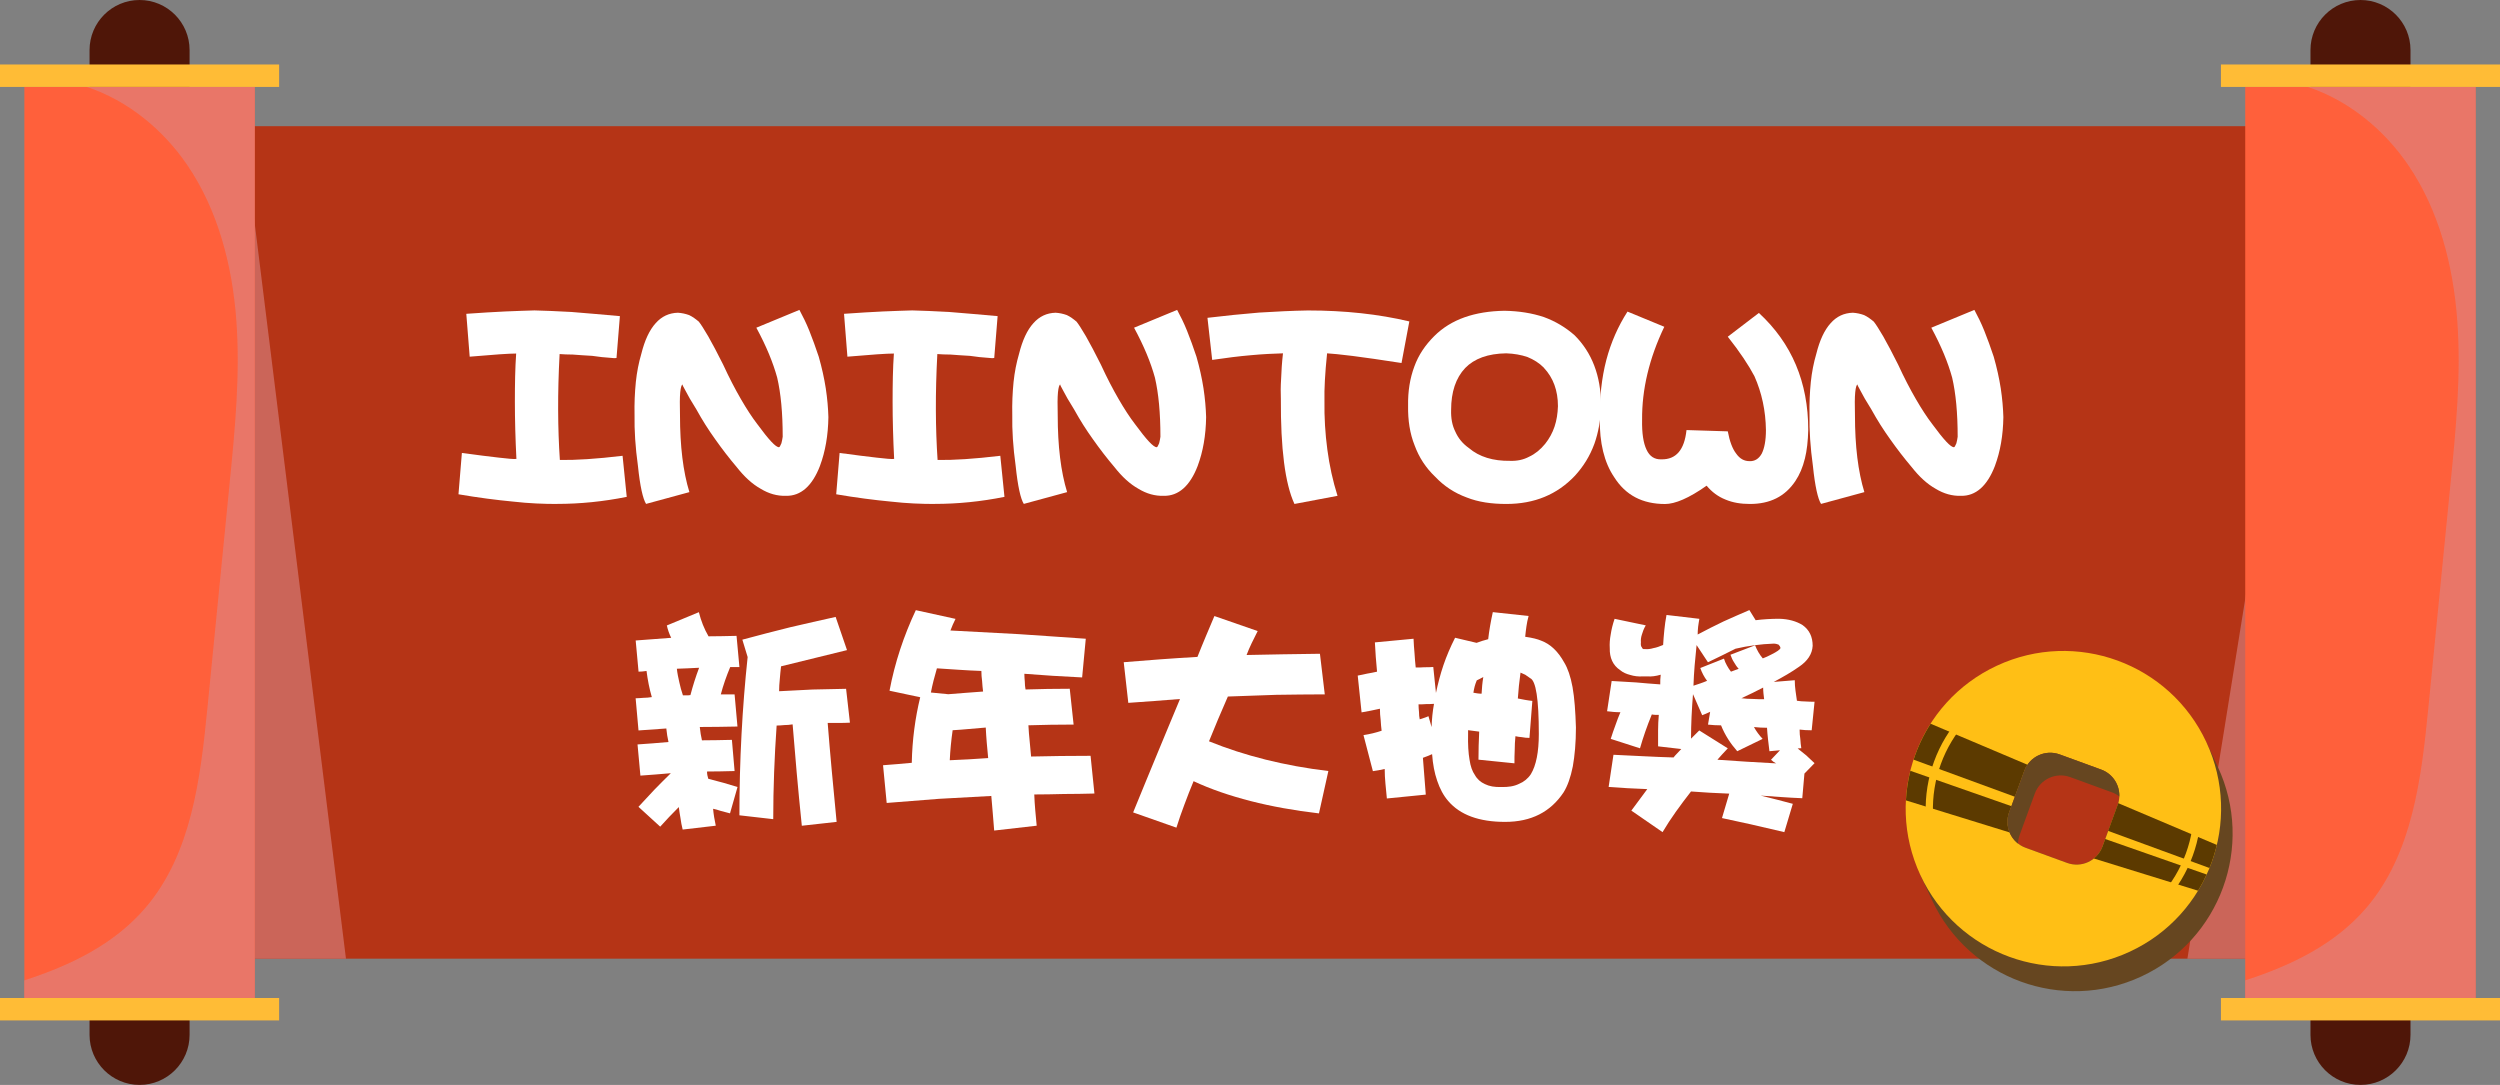 <svg width="265" height="115" viewBox="0 0 265 115" fill="none" xmlns="http://www.w3.org/2000/svg">
<rect x="0" y="0" width="265" height="115" fill="#808080" stroke="none"/>
<path d="M250.206 13.375H23.79V101.619H250.206V13.375Z" fill="#B53416"/>
<g style="mix-blend-mode:multiply" opacity="0.6">
<path d="M246.048 13.375L231.865 101.619H250.211L246.048 13.375Z" fill="#DB8686"/>
</g>
<g style="mix-blend-mode:multiply" opacity="0.6">
<path d="M25.719 13.375L36.672 101.619H22.504L25.719 13.375Z" fill="#DB8686"/>
</g>
<path d="M250.211 115C253.138 115 255.513 112.622 255.513 109.692V5.308C255.513 2.378 253.138 0 250.211 0C247.285 0 244.91 2.378 244.91 5.308V109.692C244.91 112.622 247.285 115 250.211 115Z" fill="#4F1608"/>
<path d="M237.995 105.787H262.423V9.213H237.995V105.787Z" fill="#FF603B"/>
<g style="mix-blend-mode:multiply" opacity="0.6">
<path d="M255.295 17.532C258.543 22.321 260.036 28.131 260.466 33.902C260.902 39.673 260.33 45.472 259.758 51.232C258.973 59.175 258.189 67.117 257.404 75.059C256.663 82.532 255.715 90.518 250.838 96.224C247.525 100.097 242.91 102.328 237.995 103.921V105.792H262.423V9.213H244.615C248.942 10.637 252.718 13.73 255.295 17.532Z" fill="#DB8686"/>
</g>
<path d="M265.005 6.835H235.418V9.213H265.005V6.835Z" fill="#FFBC36"/>
<path d="M265.005 105.787H235.418V108.165H265.005V105.787Z" fill="#FFBC36"/>
<path d="M14.794 115C17.72 115 20.096 112.622 20.096 109.692V5.308C20.096 2.378 17.72 0 14.794 0C11.868 0 9.492 2.378 9.492 5.308V109.692C9.492 112.622 11.868 115 14.794 115Z" fill="#4F1608"/>
<path d="M2.583 105.787H27.011L27.011 9.213H2.583L2.583 105.787Z" fill="#FF603B"/>
<g style="mix-blend-mode:multiply" opacity="0.6">
<path d="M19.878 17.532C23.125 22.321 24.619 28.131 25.049 33.902C25.479 39.673 24.913 45.472 24.341 51.232C23.556 59.175 22.771 67.117 21.987 75.059C21.246 82.532 20.297 90.518 15.421 96.224C12.108 100.097 7.492 102.328 2.577 103.921V105.792H27.005V9.213H9.198C13.524 10.637 17.3 13.73 19.878 17.532Z" fill="#DB8686"/>
</g>
<path d="M29.588 6.835H0V9.213H29.588V6.835Z" fill="#FFBC36"/>
<path d="M29.588 105.787H0V108.165H29.588V105.787Z" fill="#FFBC36"/>
<path d="M74.079 64.886C74.308 65.808 74.64 66.653 75.103 67.45C76.079 67.45 77.049 67.422 78.073 67.401L78.378 70.706H77.403C76.994 71.683 76.662 72.632 76.406 73.603H77.866L78.171 77.012C76.787 77.039 75.457 77.061 74.177 77.061C74.226 77.574 74.308 78.038 74.406 78.474C75.457 78.474 76.509 78.447 77.582 78.425L77.866 81.731C76.841 81.758 75.866 81.78 74.945 81.78C74.945 82.036 74.994 82.292 75.076 82.549C75.637 82.701 76.204 82.854 76.716 82.985C77.228 83.138 77.713 83.291 78.177 83.422L77.381 86.215C77.021 86.111 76.716 86.034 76.406 85.958C76.1 85.855 75.844 85.778 75.588 85.729C75.637 86.318 75.741 86.907 75.871 87.524L72.362 87.933C72.259 87.524 72.183 87.115 72.133 86.727C72.057 86.318 72.003 85.931 71.954 85.549C71.262 86.242 70.597 86.934 69.981 87.627L67.676 85.522C68.237 84.905 68.832 84.289 69.393 83.678C69.954 83.089 70.548 82.522 71.109 81.96C69.981 82.063 68.908 82.14 67.883 82.216L67.578 78.91C68.652 78.834 69.758 78.758 70.859 78.654C70.755 78.19 70.679 77.732 70.63 77.219C69.605 77.296 68.608 77.372 67.682 77.427L67.377 74.017C67.633 74.017 67.916 73.99 68.221 73.968C68.504 73.968 68.782 73.941 69.093 73.892C68.837 73.019 68.657 72.097 68.532 71.121C68.227 71.17 67.943 71.197 67.687 71.197L67.382 67.891C68.614 67.788 69.867 67.712 71.147 67.608C70.94 67.199 70.788 66.762 70.684 66.299L74.09 64.886H74.079ZM72.39 73.706H72.776C72.907 73.706 73.033 73.706 73.185 73.679C73.441 72.703 73.746 71.732 74.106 70.783C73.261 70.832 72.466 70.859 71.747 70.886C71.796 71.372 71.899 71.835 72.003 72.299C72.106 72.784 72.232 73.248 72.39 73.706ZM88.579 65.399L89.783 68.912C87.527 69.473 85.195 70.041 82.792 70.63C82.743 71.094 82.688 71.53 82.661 71.961C82.612 72.424 82.585 72.861 82.585 73.27C83.762 73.221 84.944 73.139 86.121 73.09C87.298 73.063 88.481 73.041 89.685 73.014L90.093 76.603C89.685 76.63 89.276 76.63 88.889 76.63H87.734C87.99 79.914 88.322 83.4 88.682 87.12L84.993 87.529C84.584 83.58 84.274 79.99 84.018 76.783C83.713 76.832 83.402 76.859 83.119 76.859C82.835 76.887 82.579 76.908 82.323 76.908C82.094 80.192 81.963 83.498 81.963 86.831L78.378 86.422C78.378 80.574 78.683 74.983 79.25 69.648L78.689 67.804C80.405 67.341 82.094 66.904 83.734 66.495C85.374 66.108 86.987 65.753 88.579 65.393V65.399Z" fill="white"/>
<path d="M97.084 64.679L101.286 65.601C101.078 66.01 100.899 66.419 100.746 66.833C103.204 66.959 105.612 67.09 108.02 67.221C110.402 67.373 112.761 67.553 115.093 67.706L114.706 71.808C112.581 71.705 110.532 71.579 108.582 71.421C108.582 71.726 108.609 72.01 108.631 72.266C108.631 72.55 108.658 72.828 108.707 73.085C110.244 73.036 111.808 73.008 113.393 73.008L113.802 76.805C112.162 76.805 110.576 76.832 109.012 76.881C109.039 77.443 109.088 78.01 109.143 78.55C109.192 79.112 109.246 79.652 109.296 80.192C111.344 80.143 113.448 80.116 115.6 80.116L116.009 84.114C114.935 84.142 113.856 84.163 112.783 84.163C111.709 84.191 110.658 84.213 109.633 84.213C109.661 84.775 109.682 85.342 109.737 85.882C109.786 86.422 109.84 86.956 109.889 87.524L105.383 88.037C105.334 87.398 105.28 86.782 105.231 86.165C105.182 85.576 105.127 84.987 105.078 84.371C103.209 84.475 101.362 84.578 99.52 84.676C97.678 84.829 95.831 84.96 93.989 85.113L93.603 81.114C94.578 81.038 95.602 80.962 96.648 80.858C96.698 78.419 97.008 76.112 97.542 73.908L94.289 73.216C94.85 70.243 95.798 67.395 97.079 64.673L97.084 64.679ZM104.206 73.297C104.157 72.937 104.13 72.577 104.103 72.195C104.054 71.835 104.026 71.475 104.026 71.121C103.209 71.094 102.386 71.044 101.618 70.995C100.822 70.946 100.054 70.892 99.313 70.843C99.057 71.716 98.828 72.588 98.675 73.406L100.517 73.587C101.694 73.483 102.926 73.406 104.206 73.303V73.297ZM104.746 80.351C104.642 79.276 104.539 78.196 104.49 77.121C103.874 77.17 103.285 77.225 102.697 77.274C102.108 77.323 101.542 77.378 100.98 77.405C100.828 78.48 100.724 79.532 100.675 80.585C102.005 80.536 103.367 80.454 104.746 80.356V80.351Z" fill="white"/>
<path d="M139.913 69.293L140.426 73.603C138.682 73.603 136.965 73.63 135.276 73.652C133.56 73.701 131.843 73.783 130.154 73.832C129.435 75.474 128.77 77.04 128.154 78.578C131.947 80.116 136.148 81.169 140.807 81.731L139.81 86.22C137.2 85.915 134.764 85.478 132.563 84.911C130.361 84.344 128.334 83.656 126.52 82.805C126.16 83.651 125.855 84.475 125.544 85.293C125.239 86.111 124.956 86.907 124.7 87.731L120.112 86.116C120.984 83.962 121.855 81.883 122.673 79.887C123.49 77.885 124.313 75.965 125.081 74.094C123.239 74.247 121.392 74.377 119.6 74.503L119.115 70.194C121.627 69.986 124.237 69.784 126.928 69.632C127.234 68.89 127.517 68.142 127.828 67.428C128.138 66.713 128.416 66.015 128.727 65.3L133.315 66.893C133.086 67.357 132.879 67.766 132.677 68.175C132.47 68.612 132.29 69.021 132.138 69.43C134.65 69.381 137.26 69.326 139.924 69.299L139.913 69.293Z" fill="white"/>
<path d="M151.928 70.706L152.212 73.45C152.419 72.474 152.675 71.475 153.007 70.499C153.34 69.522 153.748 68.573 154.239 67.602L156.516 68.142C156.925 67.99 157.334 67.859 157.748 67.755C157.797 67.291 157.873 66.806 157.955 66.32C158.031 65.857 158.135 65.371 158.238 64.886L162.031 65.295C161.927 65.682 161.851 66.037 161.802 66.397C161.753 66.784 161.698 67.139 161.671 67.499C162.439 67.602 163.001 67.755 163.36 67.908C164.336 68.268 165.153 69.037 165.818 70.243C166.177 70.832 166.483 71.704 166.69 72.834C166.897 73.99 166.995 75.425 167.049 77.116C167.049 78.73 166.918 80.116 166.717 81.245C166.488 82.401 166.156 83.323 165.741 83.989C164.357 86.067 162.309 87.12 159.541 87.12C156.772 87.12 154.773 86.378 153.519 84.916C153.007 84.327 152.626 83.607 152.342 82.761C152.059 81.943 151.879 81.016 151.803 79.941C151.443 80.094 151.138 80.225 150.828 80.329C150.931 81.66 151.035 82.942 151.133 84.229L147.008 84.638C146.959 84.125 146.904 83.585 146.855 83.051C146.806 82.538 146.779 82.025 146.779 81.512C146.316 81.616 145.907 81.692 145.526 81.742L144.529 77.923C145.193 77.819 145.836 77.667 146.452 77.459C146.403 77.099 146.376 76.718 146.349 76.303C146.3 75.916 146.272 75.534 146.272 75.125C145.608 75.277 144.937 75.408 144.327 75.512L143.918 71.612C144.223 71.563 144.556 71.481 144.916 71.404C145.248 71.355 145.608 71.273 145.967 71.197C145.864 70.144 145.787 69.119 145.738 68.093L149.836 67.706C149.863 68.219 149.885 68.732 149.939 69.244C149.967 69.757 150.016 70.27 150.065 70.755C150.37 70.755 150.681 70.755 150.986 70.728C151.291 70.728 151.601 70.728 151.934 70.701L151.928 70.706ZM151.749 77.067C151.776 76.248 151.852 75.425 152.005 74.606C151.699 74.634 151.416 74.634 151.16 74.634C150.877 74.661 150.621 74.661 150.364 74.661C150.364 74.966 150.392 75.223 150.414 75.479C150.414 75.763 150.441 76.019 150.49 76.248C150.642 76.199 150.795 76.145 150.953 76.096C151.106 76.047 151.258 75.992 151.416 75.916L151.749 77.072V77.067ZM161.175 71.295C161.044 72.245 160.946 73.166 160.892 74.039C161.404 74.143 161.916 74.246 162.429 74.296L162.123 78.218C161.84 78.218 161.584 78.19 161.328 78.141C161.072 78.114 160.843 78.092 160.636 78.038C160.587 78.55 160.56 79.036 160.56 79.499C160.532 79.985 160.532 80.449 160.532 80.912L156.718 80.525C156.718 79.549 156.745 78.55 156.794 77.552C156.386 77.503 155.977 77.448 155.617 77.399V77.808C155.59 78.91 155.645 79.81 155.77 80.525C155.873 81.245 156.075 81.78 156.331 82.14C156.587 82.603 156.947 82.909 157.405 83.116C157.868 83.345 158.429 83.449 159.121 83.422C159.862 83.449 160.505 83.345 161.017 83.089C161.529 82.882 161.965 82.527 162.27 82.063C162.832 81.141 163.115 79.701 163.115 77.808C163.115 74.115 162.81 72.141 162.194 71.885C162.014 71.759 161.835 71.628 161.682 71.525C161.502 71.448 161.322 71.372 161.17 71.295H161.175ZM157.05 73.526C157.078 72.965 157.127 72.37 157.23 71.759C156.974 71.912 156.745 72.015 156.538 72.119C156.435 72.375 156.358 72.583 156.309 72.784C156.26 73.014 156.206 73.221 156.179 73.428C156.462 73.477 156.74 73.532 157.05 73.532V73.526Z" fill="white"/>
<path d="M177.391 80.296C177.495 80.165 177.62 80.012 177.778 79.86C177.909 79.707 178.062 79.554 178.214 79.396L175.757 79.112V77.421C175.757 76.881 175.784 76.347 175.833 75.779C175.55 75.779 175.294 75.779 175.092 75.73C174.836 76.347 174.607 76.963 174.4 77.552C174.193 78.169 173.991 78.758 173.839 79.32L170.738 78.321C170.891 77.809 171.071 77.323 171.25 76.832C171.403 76.368 171.583 75.932 171.763 75.496C171.25 75.496 170.787 75.447 170.351 75.392L170.836 72.185C171.708 72.234 172.553 72.288 173.425 72.337C174.296 72.414 175.141 72.49 175.986 72.545C175.986 72.212 175.986 71.879 176.035 71.519C175.522 71.672 175.059 71.726 174.651 71.699H174.138C173.653 71.726 173.217 71.672 172.809 71.546C172.4 71.443 172.041 71.29 171.735 71.034C170.967 70.521 170.607 69.724 170.635 68.699C170.607 68.263 170.635 67.777 170.738 67.237C170.814 66.724 170.945 66.184 171.147 65.595L174.449 66.288C174.242 66.648 174.117 66.981 174.04 67.264C173.937 67.57 173.915 67.853 173.937 68.082C173.909 68.339 173.937 68.519 174.04 68.623C174.089 68.775 174.193 68.83 174.345 68.802C174.629 68.83 174.934 68.802 175.266 68.699C175.571 68.65 175.931 68.519 176.291 68.366C176.318 67.853 176.367 67.313 176.421 66.773C176.471 66.261 176.547 65.721 176.65 65.186L180.132 65.595C180.083 65.9 180.029 66.184 180.001 66.441C179.974 66.724 179.952 67.002 179.952 67.259C180.873 66.773 181.772 66.31 182.693 65.873C183.614 65.464 184.513 65.055 185.434 64.668L186.099 65.742C186.916 65.639 187.766 65.59 188.611 65.59C189.586 65.617 190.404 65.846 191.068 66.255C191.788 66.768 192.142 67.488 192.142 68.459C192.093 69.332 191.602 70.073 190.681 70.69C189.886 71.252 188.992 71.764 188.017 72.283L190.246 72.103C190.246 72.49 190.273 72.845 190.322 73.205C190.371 73.565 190.425 73.925 190.474 74.279C190.78 74.328 191.09 74.356 191.395 74.356C191.7 74.383 192.011 74.383 192.343 74.383L192.038 77.41C191.553 77.41 191.117 77.383 190.758 77.334C190.758 77.694 190.785 78.027 190.834 78.332C190.861 78.692 190.883 78.998 190.938 79.309L190.551 79.336C190.856 79.592 191.166 79.821 191.472 80.078C191.777 80.361 192.06 80.645 192.343 80.896L191.27 81.998L191.041 84.611C190.273 84.584 189.504 84.534 188.785 84.485C188.044 84.436 187.325 84.382 186.633 84.333C187.864 84.638 189.014 84.922 190.038 85.205L189.139 88.206C186.578 87.589 184.377 87.104 182.53 86.716L183.298 84.125C181.892 84.076 180.53 83.994 179.249 83.896C178.688 84.616 178.149 85.331 177.637 86.051C177.124 86.771 176.661 87.486 176.231 88.206L172.923 85.925C173.49 85.156 174.051 84.387 174.612 83.645C173.179 83.596 171.823 83.514 170.515 83.416L171.027 80.007C172.079 80.056 173.13 80.111 174.204 80.16C175.255 80.209 176.307 80.263 177.38 80.29L177.391 80.296ZM188.687 79.527L187.559 79.63C187.456 78.785 187.352 77.961 187.303 77.143C186.84 77.143 186.382 77.116 185.919 77.067C186.175 77.53 186.48 77.939 186.84 78.321L184.148 79.63C183.429 78.812 182.84 77.912 182.432 76.887C181.969 76.887 181.511 76.859 181.048 76.81L181.277 75.452C180.971 75.605 180.688 75.708 180.432 75.812L179.457 73.581C179.331 75.168 179.249 76.761 179.249 78.299L180.121 77.427L183.146 79.325C182.737 79.761 182.35 80.171 182.045 80.531C184.148 80.683 186.219 80.814 188.268 80.918C188.06 80.814 187.881 80.689 187.728 80.531L188.676 79.532L188.687 79.527ZM179.516 72.681C179.98 72.528 180.465 72.376 180.95 72.168C180.644 71.759 180.41 71.323 180.23 70.81L182.742 69.812C182.819 70.068 182.922 70.324 183.047 70.532C183.178 70.788 183.331 70.995 183.483 71.197C183.739 71.094 184.023 70.99 184.301 70.892C184.094 70.684 183.941 70.428 183.788 70.172C183.636 69.943 183.532 69.686 183.429 69.403L186.039 68.404C186.246 68.917 186.502 69.381 186.856 69.79C187.161 69.686 187.445 69.534 187.755 69.381C188.371 69.075 188.703 68.841 188.731 68.688C188.703 68.535 188.627 68.432 188.524 68.328C188.393 68.279 188.219 68.224 188.011 68.224C186.627 68.273 185.298 68.453 183.963 68.764C182.987 69.25 182.018 69.741 181.042 70.199L179.838 68.377C179.685 69.812 179.555 71.252 179.506 72.686L179.516 72.681ZM186.998 74.116C186.949 73.707 186.894 73.297 186.894 72.883C186.126 73.292 185.358 73.652 184.589 74.012C184.998 74.061 185.385 74.088 185.794 74.088C186.202 74.116 186.589 74.116 186.998 74.116Z" fill="white"/>
<path d="M59.04 53.42C57.656 53.42 56.103 53.365 54.386 53.169C52.643 53.005 50.703 52.754 48.599 52.394L48.959 48.014C50.621 48.238 51.923 48.401 52.888 48.51C53.83 48.62 54.468 48.679 54.74 48.647C54.631 46.487 54.577 44.463 54.577 42.575C54.577 40.688 54.604 39.03 54.713 37.475C53.994 37.475 52.359 37.584 49.787 37.808L49.428 33.264C50.981 33.155 52.365 33.068 53.58 33.013C54.795 32.959 55.825 32.931 56.653 32.904C57.759 32.931 59.062 32.986 60.56 33.068C62.053 33.177 63.769 33.346 65.709 33.509L65.35 37.944C65.241 37.971 64.963 37.971 64.549 37.917C64.107 37.89 63.524 37.835 62.778 37.721C61.977 37.666 61.285 37.639 60.729 37.584C60.146 37.584 59.677 37.557 59.318 37.53C59.094 41.686 59.121 45.428 59.345 48.756C61.007 48.783 63.219 48.647 65.993 48.314L66.434 52.667C63.944 53.169 61.481 53.414 59.04 53.414V53.42Z" fill="white"/>
<path d="M86.922 49.372C86.094 51.532 84.873 52.585 83.32 52.558C82.378 52.585 81.495 52.334 80.634 51.811C79.746 51.314 78.918 50.561 78.089 49.509C77.288 48.565 76.542 47.594 75.817 46.568C75.098 45.57 74.433 44.517 73.823 43.41C73.267 42.521 72.88 41.855 72.662 41.413C72.411 40.972 72.302 40.748 72.357 40.748C72.248 40.775 72.161 41.053 72.106 41.577C72.052 42.134 72.052 42.963 72.079 44.016C72.079 47.288 72.411 50.005 73.076 52.165L68.483 53.414C68.15 52.885 67.845 51.56 67.622 49.394C67.344 47.398 67.235 45.597 67.262 43.988C67.235 42.766 67.289 41.605 67.398 40.497C67.507 39.444 67.704 38.446 67.981 37.502C68.341 36.062 68.842 34.982 69.502 34.257C70.139 33.537 70.913 33.177 71.856 33.149C72.27 33.177 72.657 33.258 73.049 33.4C73.409 33.569 73.741 33.815 74.073 34.093C74.297 34.371 74.629 34.895 75.07 35.648C75.512 36.422 76.04 37.421 76.651 38.642C77.288 40.028 77.926 41.25 78.536 42.303C79.146 43.355 79.724 44.245 80.28 44.965C81.5 46.628 82.247 47.43 82.579 47.403C82.634 47.403 82.715 47.267 82.83 46.988C82.884 46.765 82.939 46.519 82.966 46.296C82.966 43.776 82.77 41.697 82.383 40.033C81.942 38.424 81.222 36.679 80.171 34.737L84.737 32.849C85.097 33.515 85.456 34.235 85.789 35.064C86.121 35.893 86.454 36.81 86.786 37.808C87.118 38.97 87.369 40.11 87.532 41.163C87.696 42.243 87.783 43.268 87.81 44.212C87.783 46.154 87.478 47.872 86.922 49.367V49.372Z" fill="white"/>
<path d="M99.079 53.42C97.695 53.42 96.142 53.365 94.425 53.169C92.682 53.005 90.742 52.754 88.638 52.394L88.998 48.014C90.66 48.238 91.962 48.401 92.927 48.51C93.87 48.62 94.507 48.679 94.779 48.647C94.671 46.487 94.616 44.463 94.616 42.575C94.616 40.688 94.643 39.03 94.752 37.475C94.033 37.475 92.398 37.584 89.826 37.808L89.467 33.264C91.02 33.155 92.404 33.068 93.619 33.013C94.834 32.959 95.864 32.931 96.692 32.904C97.798 32.931 99.1 32.986 100.599 33.068C102.092 33.177 103.808 33.346 105.748 33.509L105.389 37.944C105.28 37.971 105.002 37.971 104.588 37.917C104.146 37.89 103.563 37.835 102.817 37.721C102.016 37.666 101.324 37.639 100.768 37.584C100.185 37.584 99.716 37.557 99.357 37.53C99.133 41.686 99.16 45.428 99.384 48.756C101.046 48.783 103.258 48.647 106.032 48.314L106.473 52.667C103.983 53.169 101.52 53.414 99.079 53.414V53.42Z" fill="white"/>
<path d="M126.961 49.372C126.133 51.532 124.912 52.585 123.359 52.558C122.417 52.585 121.534 52.334 120.673 51.811C119.785 51.314 118.957 50.561 118.128 49.509C117.327 48.565 116.581 47.594 115.856 46.568C115.137 45.57 114.472 44.517 113.862 43.41C113.306 42.521 112.919 41.855 112.701 41.413C112.451 40.972 112.342 40.748 112.396 40.748C112.287 40.775 112.2 41.053 112.145 41.577C112.091 42.134 112.091 42.963 112.118 44.016C112.118 47.288 112.451 50.005 113.115 52.165L108.522 53.414C108.189 52.885 107.884 51.56 107.661 49.394C107.383 47.398 107.274 45.597 107.301 43.988C107.274 42.766 107.328 41.605 107.437 40.497C107.546 39.444 107.743 38.446 108.02 37.502C108.38 36.062 108.881 34.982 109.541 34.257C110.178 33.537 110.952 33.177 111.895 33.149C112.309 33.177 112.696 33.258 113.088 33.4C113.448 33.569 113.78 33.815 114.112 34.093C114.336 34.371 114.668 34.895 115.11 35.648C115.551 36.422 116.08 37.421 116.69 38.642C117.327 40.028 117.965 41.25 118.575 42.303C119.185 43.355 119.763 44.245 120.319 44.965C121.539 46.628 122.286 47.43 122.618 47.403C122.673 47.403 122.755 47.267 122.869 46.988C122.923 46.765 122.978 46.519 123.005 46.296C123.005 43.776 122.809 41.697 122.422 40.033C121.981 38.424 121.261 36.679 120.21 34.737L124.776 32.849C125.136 33.515 125.495 34.235 125.828 35.064C126.16 35.893 126.493 36.81 126.825 37.808C127.157 38.97 127.408 40.11 127.571 41.163C127.735 42.243 127.822 43.268 127.849 44.212C127.822 46.154 127.517 47.872 126.961 49.367V49.372Z" fill="white"/>
<path d="M148.561 38.479C146.403 38.146 144.687 37.895 143.384 37.731C142.055 37.568 141.167 37.48 140.671 37.453C140.447 39.613 140.366 41.277 140.393 42.444C140.366 44.245 140.475 45.99 140.698 47.654C140.921 49.345 141.281 50.981 141.777 52.558L137.211 53.42C136.213 51.26 135.745 47.545 135.772 42.275C135.745 41.664 135.745 40.972 135.799 40.142C135.827 39.368 135.881 38.452 135.996 37.453C134.998 37.48 133.865 37.535 132.617 37.65C131.342 37.759 129.985 37.928 128.492 38.151L127.991 33.689C129.876 33.466 131.702 33.275 133.473 33.133C135.244 33.024 136.96 32.937 138.649 32.909C142.551 32.909 146.125 33.297 149.389 34.071L148.561 38.479Z" fill="white"/>
<path d="M168.995 47.07C168.526 48.347 167.834 49.454 166.946 50.425C165.06 52.422 162.652 53.42 159.666 53.42C158.113 53.42 156.702 53.223 155.459 52.727C154.184 52.258 153.078 51.538 152.135 50.54C151.138 49.596 150.419 48.489 149.95 47.212C149.449 45.963 149.231 44.55 149.258 43.001C149.231 41.479 149.455 40.093 149.923 38.844C150.364 37.622 151.084 36.57 152.026 35.631C152.915 34.742 153.993 34.077 155.236 33.635C156.484 33.193 157.895 32.969 159.47 32.942C161.023 32.969 162.407 33.193 163.649 33.608C164.87 34.05 165.976 34.715 166.918 35.55C168.744 37.377 169.687 39.821 169.714 42.892C169.687 44.447 169.436 45.832 168.995 47.076V47.07ZM163.649 38.975C163.153 38.473 162.57 38.113 161.905 37.841C161.241 37.617 160.494 37.481 159.66 37.453C157.721 37.481 156.282 38.01 155.312 39.008C154.315 40.061 153.819 41.555 153.819 43.443C153.792 44.332 153.928 45.079 154.26 45.745C154.566 46.438 155.034 47.021 155.699 47.49C156.805 48.434 158.276 48.876 160.075 48.849C160.794 48.876 161.486 48.739 162.096 48.407C162.706 48.129 163.289 47.659 163.785 47.048C164.227 46.492 164.559 45.887 164.782 45.221C165.006 44.556 165.115 43.836 165.142 43.061C165.142 41.397 164.641 40.039 163.649 38.986V38.975Z" fill="white"/>
<path d="M191.314 48.625C191.09 49.541 190.758 50.316 190.316 50.981C189.21 52.645 187.603 53.42 185.499 53.42C184.53 53.42 183.674 53.283 182.895 52.951C182.121 52.645 181.456 52.149 180.901 51.483C179.015 52.814 177.549 53.425 176.498 53.425C174.117 53.425 172.318 52.509 171.098 50.572C170.046 49.018 169.545 46.939 169.578 44.392C169.55 42.145 169.774 40.066 170.27 38.157C170.771 36.27 171.517 34.584 172.515 33.029L176.416 34.639C174.809 37.993 174.035 41.288 174.062 44.507C174.035 45.919 174.198 46.972 174.531 47.665C174.863 48.385 175.392 48.718 176.111 48.69C177.664 48.718 178.547 47.692 178.77 45.587L183.145 45.723C183.342 46.776 183.641 47.578 184.034 48.08C184.421 48.636 184.895 48.881 185.445 48.881C186.001 48.909 186.442 48.63 186.747 48.08C187.025 47.523 187.189 46.694 187.189 45.587C187.161 43.535 186.747 41.621 185.968 39.875C185.358 38.713 184.415 37.295 183.145 35.691L186.442 33.171C189.929 36.384 191.673 40.514 191.673 45.559C191.646 46.721 191.537 47.747 191.314 48.636V48.625Z" fill="white"/>
<path d="M211.469 49.372C210.641 51.532 209.42 52.585 207.868 52.558C206.925 52.585 206.042 52.334 205.181 51.811C204.293 51.314 203.465 50.561 202.636 49.509C201.835 48.565 201.089 47.594 200.364 46.568C199.645 45.57 198.98 44.517 198.37 43.41C197.814 42.521 197.427 41.855 197.209 41.413C196.959 40.972 196.85 40.748 196.904 40.748C196.795 40.775 196.708 41.053 196.654 41.577C196.599 42.134 196.599 42.963 196.626 44.016C196.626 47.288 196.959 50.005 197.623 52.165L193.03 53.414C192.698 52.885 192.392 51.56 192.169 49.394C191.891 47.398 191.782 45.597 191.809 43.988C191.782 42.766 191.837 41.605 191.946 40.497C192.055 39.444 192.251 38.446 192.529 37.502C192.888 36.062 193.39 34.982 194.049 34.257C194.686 33.537 195.46 33.177 196.403 33.149C196.817 33.177 197.204 33.258 197.596 33.4C197.956 33.569 198.288 33.815 198.621 34.093C198.844 34.371 199.176 34.895 199.618 35.648C200.059 36.422 200.588 37.421 201.198 38.642C201.835 40.028 202.473 41.25 203.083 42.303C203.694 43.355 204.271 44.245 204.827 44.965C206.048 46.628 206.794 47.43 207.126 47.403C207.181 47.403 207.263 47.267 207.377 46.988C207.432 46.765 207.486 46.519 207.513 46.296C207.513 43.776 207.317 41.697 206.93 40.033C206.489 38.424 205.77 36.679 204.718 34.737L209.284 32.849C209.644 33.515 210.003 34.235 210.336 35.064C210.668 35.893 211.001 36.81 211.333 37.808C211.665 38.97 211.916 40.11 212.08 41.163C212.243 42.243 212.33 43.268 212.357 44.212C212.33 46.154 212.025 47.872 211.469 49.367V49.372Z" fill="white"/>
<path d="M203.563 92.766L204.783 95.395C208.676 103.767 218.617 107.397 226.986 103.504C235.358 99.611 238.988 89.67 235.095 81.301L233.875 78.672L233.645 78.78C229.092 72.239 220.367 69.714 212.896 73.188C205.421 76.662 201.732 84.961 203.797 92.658L203.567 92.766H203.563ZM212.97 86.114L214.579 81.713C215.132 80.196 216.812 79.418 218.328 79.97L222.733 81.579C224.25 82.132 225.028 83.811 224.476 85.328L222.867 89.729C222.314 91.246 220.634 92.024 219.118 91.472L214.713 89.863C213.196 89.31 212.418 87.63 212.97 86.114Z" fill="#664620"/>
<path d="M203.563 92.766C207.456 101.138 217.397 104.768 225.766 100.875C234.138 96.982 237.768 87.041 233.875 78.672C229.982 70.3 220.041 66.67 211.672 70.563C203.3 74.456 199.67 84.397 203.563 92.766ZM212.97 86.114L214.579 81.713C215.132 80.196 216.811 79.418 218.328 79.97L222.733 81.579C224.249 82.132 225.028 83.811 224.476 85.328L222.866 89.729C222.314 91.246 220.634 92.024 219.118 91.472L214.713 89.863C213.196 89.31 212.418 87.63 212.97 86.114Z" fill="#FFBF15"/>
<g style="mix-blend-mode:screen">
<path d="M224.471 85.324C224.494 85.261 224.512 85.198 224.531 85.135L234.983 89.562C234.787 90.397 234.523 91.216 234.201 92.009L223.463 88.075L224.468 85.324H224.471Z" fill="#5C3A00"/>
<path d="M214.579 81.713L213.578 84.457L202.84 80.523C203.277 79.184 203.882 77.905 204.642 76.715L214.913 81.064C214.779 81.26 214.661 81.475 214.575 81.713H214.579Z" fill="#5C3A00"/>
<path d="M221.947 91.001C222.347 90.678 222.674 90.248 222.863 89.729L223.152 88.935L233.905 92.699C233.634 93.288 233.334 93.863 232.996 94.416L221.951 91.001H221.947Z" fill="#5C3A00"/>
<path d="M202.499 81.705L213.211 85.454L212.97 86.114C212.707 86.833 212.748 87.586 213.022 88.238L202.028 84.842C202.084 83.781 202.243 82.728 202.499 81.705Z" fill="#5C3A00"/>
</g>
<g style="mix-blend-mode:screen">
<path d="M205.48 91.876C202.087 84.575 205.265 75.876 212.562 72.48C219.863 69.087 228.562 72.265 231.958 79.562C235.351 86.863 232.173 95.561 224.876 98.958C217.575 102.351 208.877 99.173 205.48 91.876ZM206.177 91.549C209.392 98.465 217.635 101.476 224.55 98.261C231.465 95.046 234.476 86.803 231.261 79.888C228.046 72.973 219.804 69.962 212.888 73.177C205.973 76.392 202.962 84.634 206.177 91.549Z" fill="#FFBF15"/>
</g>
<path d="M223.845 83.982L219.44 82.372C217.923 81.82 216.247 82.599 215.691 84.115L214.082 88.516C213.974 88.813 213.919 89.117 213.908 89.414C212.936 88.654 212.521 87.33 212.966 86.11L214.575 81.709C215.128 80.192 216.807 79.413 218.324 79.966L222.729 81.575C223.949 82.02 224.69 83.196 224.646 84.423C224.408 84.237 224.141 84.085 223.845 83.978V83.982Z" fill="#664620"/>
</svg>
